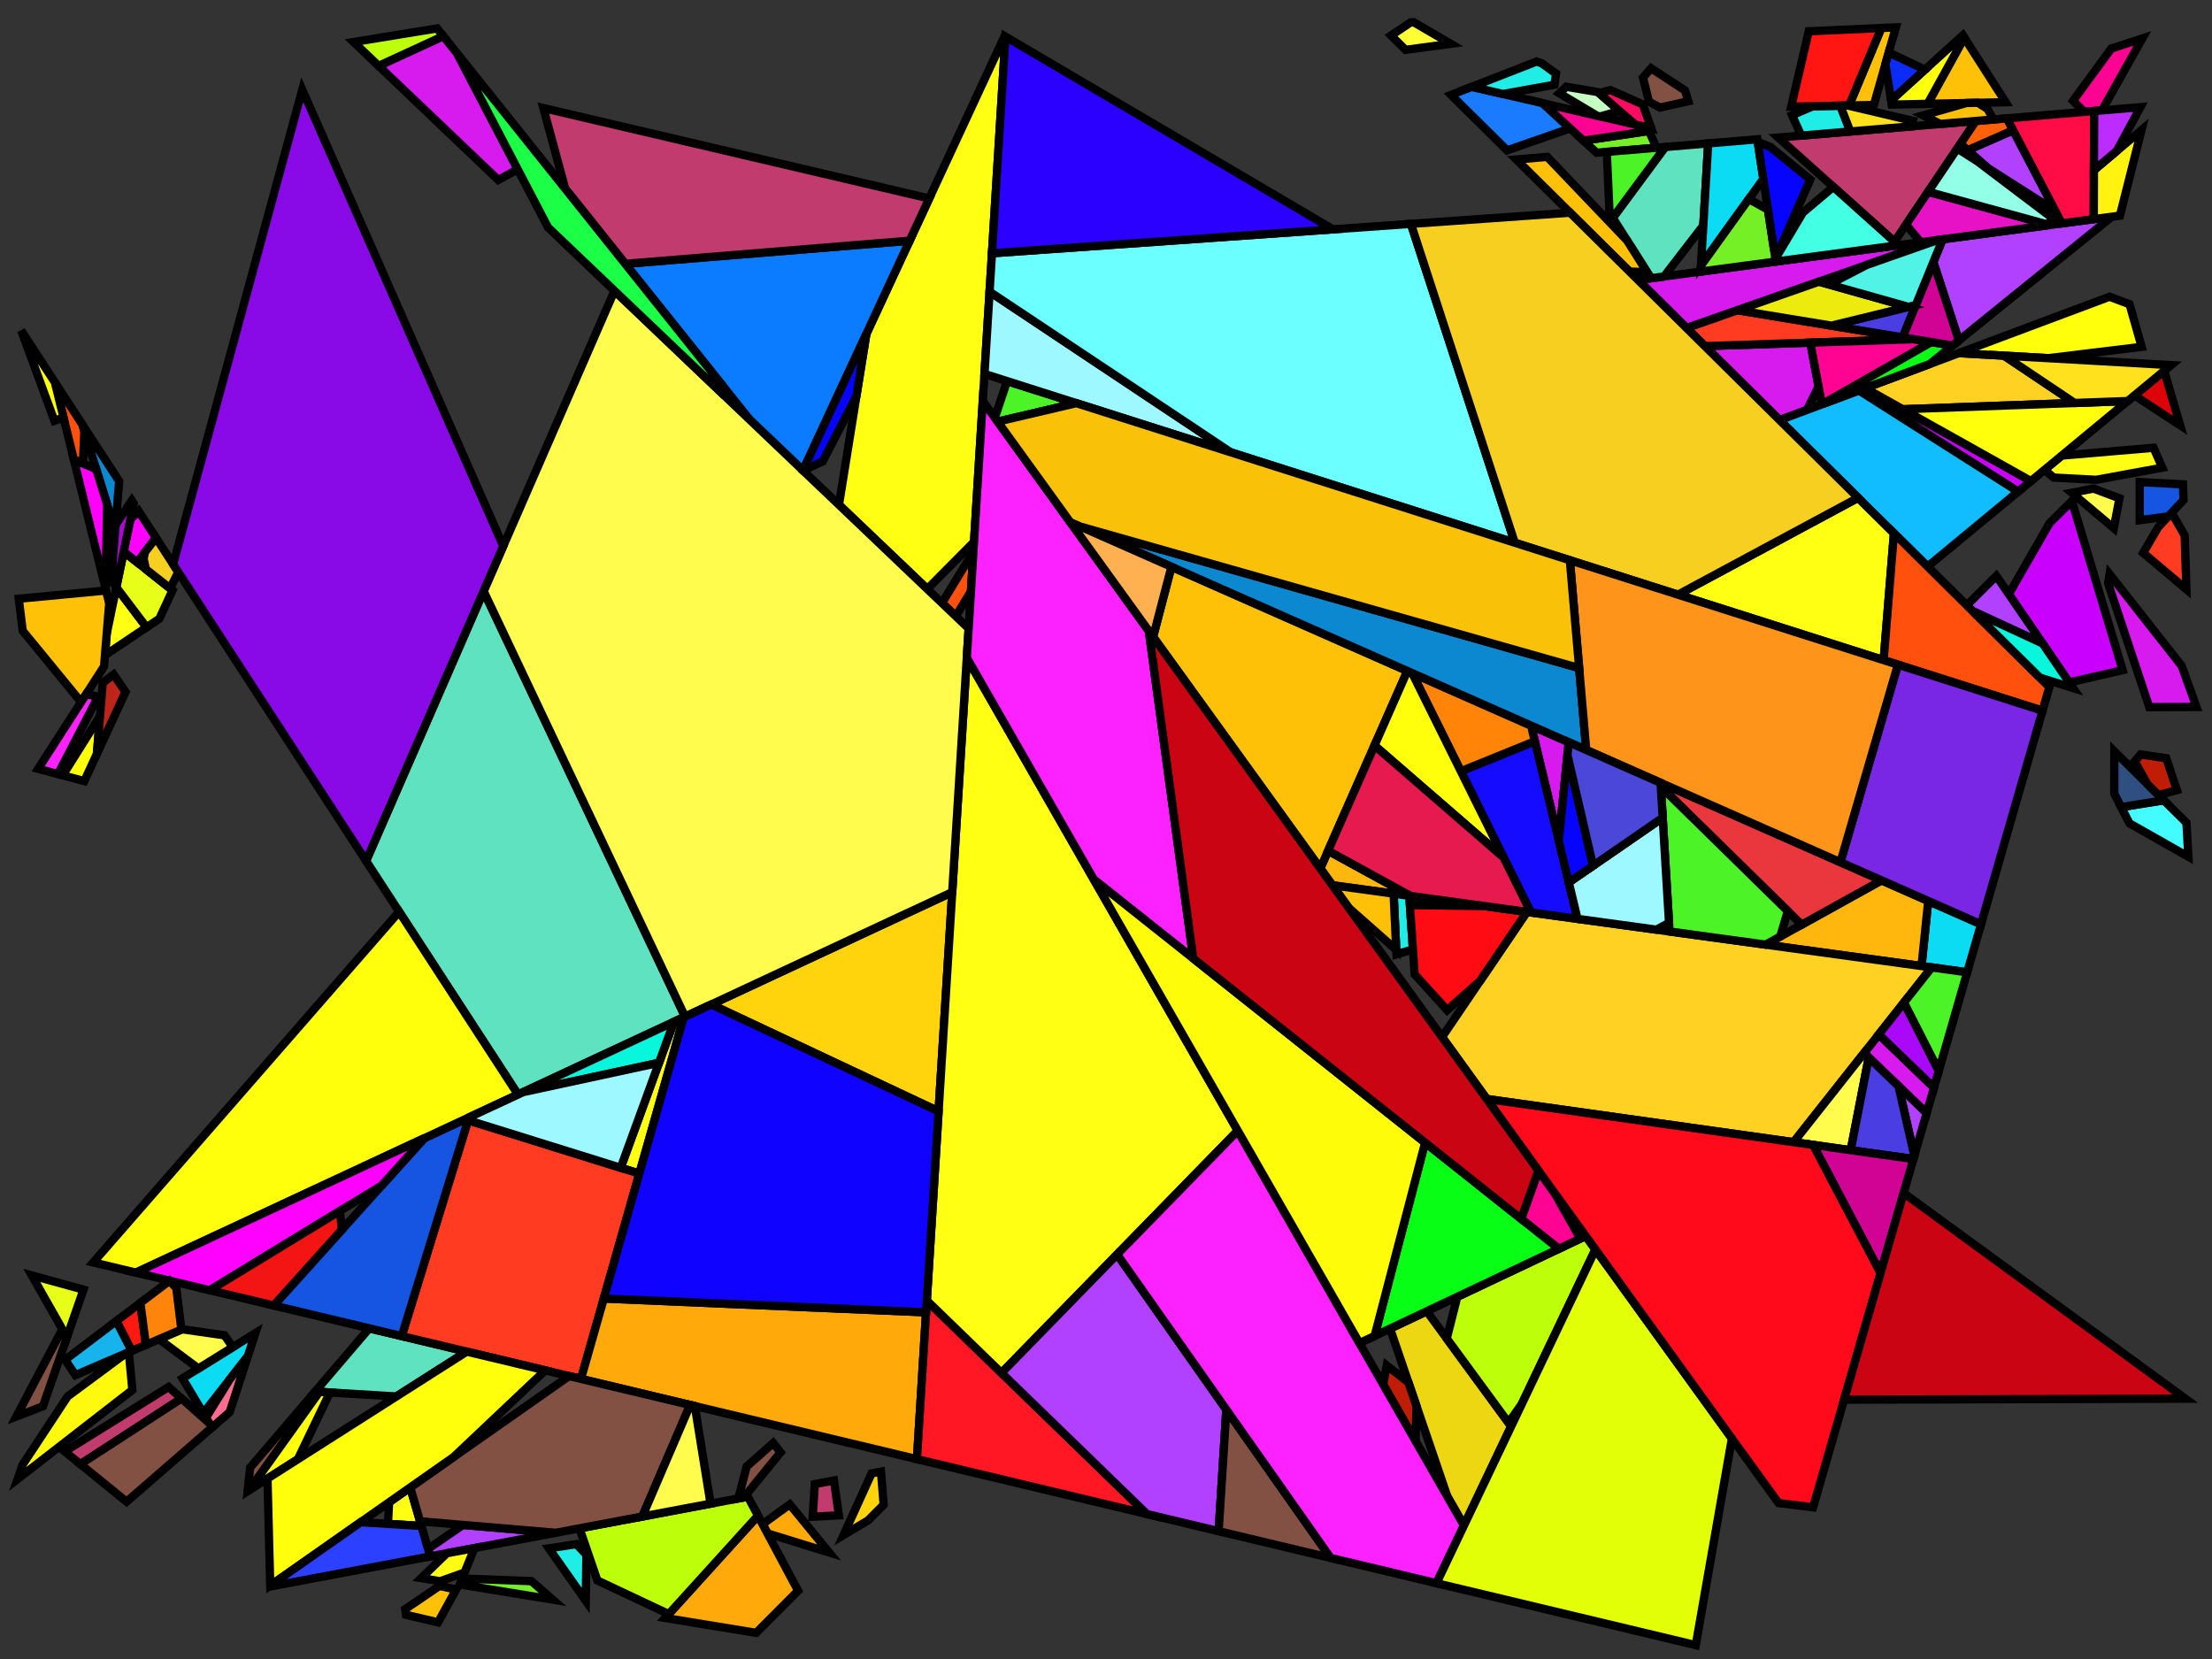 <?xml version="1.0" encoding="iso-8859-1" standalone="no"?>
<!DOCTYPE svg PUBLIC "-//W3C//DTD SVG 1.0//EN" "http://www.w3.org/TR/2001/REC-SVG-20010904/DTD/svg10.dtd">
<svg xmlns="http://www.w3.org/2000/svg" width="800" height="600">
<rect width="100%" height="100%" fill="#333333" stroke="none"/>
<path style="fill:rgb(0, 0, 0);fill-opacity:0.0;fill-rule:evenodd;stroke:rgb(0, 0, 0);stroke-width:0.0;" d="M 0, 600 L 800, 600 L 800, 0 L 0, 0 z "/>
<path style="fill:rgb(27, 123, 255);fill-opacity:1.0;fill-rule:evenodd;stroke:rgb(0, 0, 0);stroke-width:3.0;" d="M 557.931, 37.316 L 567.859, 46.437 L 545.056, 54.374 L 524.797, 34.323 L 532.304, 31.395 z "/>
<path style="fill:rgb(215, 26, 237);fill-opacity:1.0;fill-rule:evenodd;stroke:rgb(0, 0, 0);stroke-width:3.0;" d="M 789.034, 240.815 L 794.376, 255.672 L 777.319, 255.738 L 762.409, 210.894 L 762.943, 207.637 z "/>
<path style="fill:rgb(215, 26, 237);fill-opacity:1.0;fill-rule:evenodd;stroke:rgb(0, 0, 0);stroke-width:3.0;" d="M 567.356, 268.441 L 563.762, 304.138 L 553.736, 262.427 z "/>
<path style="fill:rgb(215, 26, 237);fill-opacity:1.0;fill-rule:evenodd;stroke:rgb(0, 0, 0);stroke-width:3.0;" d="M 657.719, 139.798 L 653.491, 148.265 L 643.646, 151.949 L 616.592, 125.174 L 654.729, 123.917 z "/>
<path style="fill:rgb(215, 26, 237);fill-opacity:1.0;fill-rule:evenodd;stroke:rgb(0, 0, 0);stroke-width:3.0;" d="M 699.447, 393.361 L 696.79, 402.584 L 674.162, 380.84 L 679.491, 374.095 z "/>
<path style="fill:rgb(215, 26, 237);fill-opacity:1.0;fill-rule:evenodd;stroke:rgb(0, 0, 0);stroke-width:3.0;" d="M 165.402, 19.413 L 187.253, 61.274 L 180.183, 65.069 L 136.925, 23.826 L 160.327, 13.062 z "/>
<path style="fill:rgb(215, 26, 237);fill-opacity:1.0;fill-rule:evenodd;stroke:rgb(0, 0, 0);stroke-width:3.0;" d="M 610.004, 118.653 L 592.425, 101.255 L 700.895, 86.774 z "/>
<path style="fill:rgb(94, 226, 192);fill-opacity:1.0;fill-rule:evenodd;stroke:rgb(0, 0, 0);stroke-width:3.0;" d="M 247.762, 367.692 L 187.341, 395.852 L 132.407, 311.37 L 174.906, 213.802 z "/>
<path style="fill:rgb(94, 226, 192);fill-opacity:1.0;fill-rule:evenodd;stroke:rgb(0, 0, 0);stroke-width:3.0;" d="M 616.033, 81.553 L 601.813, 100.002 L 597.103, 100.631 L 583.276, 78.784 L 602.233, 53.166 L 617.799, 51.861 z "/>
<path style="fill:rgb(94, 226, 192);fill-opacity:1.0;fill-rule:evenodd;stroke:rgb(0, 0, 0);stroke-width:3.0;" d="M 168.804, 488.833 L 143.352, 505.048 L 113.971, 503.298 L 133.533, 480.409 z "/>
<path style="fill:rgb(11, 220, 243);fill-opacity:1.0;fill-rule:evenodd;stroke:rgb(0, 0, 0);stroke-width:3.0;" d="M 89.635, 490.506 L 73.526, 511.095 L 66, 498.513 L 92.35, 482.16 z "/>
<path style="fill:rgb(11, 220, 243);fill-opacity:1.0;fill-rule:evenodd;stroke:rgb(0, 0, 0);stroke-width:3.0;" d="M 637.734, 64.686 L 615.172, 96.042 L 617.799, 51.861 L 635.571, 50.371 z "/>
<path style="fill:rgb(11, 220, 243);fill-opacity:1.0;fill-rule:evenodd;stroke:rgb(0, 0, 0);stroke-width:3.0;" d="M 716.463, 334.282 L 711.462, 351.644 L 694.947, 349.38 L 697.375, 325.853 z "/>
<path style="fill:rgb(255, 255, 19);fill-opacity:1.0;fill-rule:evenodd;stroke:rgb(0, 0, 0);stroke-width:3.0;" d="M 684.97, 192.848 L 681.251, 238.753 L 606.851, 215.07 L 672.019, 180.029 z "/>
<path style="fill:rgb(255, 255, 19);fill-opacity:1.0;fill-rule:evenodd;stroke:rgb(0, 0, 0);stroke-width:3.0;" d="M 231.224, 424.445 L 224.483, 422.346 L 243.732, 369.57 L 247.294, 367.91 z "/>
<path style="fill:rgb(255, 255, 19);fill-opacity:1.0;fill-rule:evenodd;stroke:rgb(0, 0, 0);stroke-width:3.0;" d="M 352.267, 196.003 L 335.368, 213.026 L 303.425, 182.57 L 313.339, 120.755 L 363.701, 12.232 z "/>
<path style="fill:rgb(255, 60, 33);fill-opacity:1.0;fill-rule:evenodd;stroke:rgb(0, 0, 0);stroke-width:3.0;" d="M 231.224, 424.445 L 210.118, 498.699 L 145.298, 483.219 L 169.287, 405.157 z "/>
<path style="fill:rgb(255, 60, 33);fill-opacity:1.0;fill-rule:evenodd;stroke:rgb(0, 0, 0);stroke-width:3.0;" d="M 790.111, 193.633 L 790.753, 213.146 L 775.106, 199.972 L 780.559, 190.648 L 785.407, 185.45 z "/>
<path style="fill:rgb(255, 60, 33);fill-opacity:1.0;fill-rule:evenodd;stroke:rgb(0, 0, 0);stroke-width:3.0;" d="M 692.195, 122.683 L 616.592, 125.174 L 610.004, 118.653 L 628.39, 112.204 z "/>
<path style="fill:rgb(237, 215, 18);fill-opacity:1.0;fill-rule:evenodd;stroke:rgb(0, 0, 0);stroke-width:3.0;" d="M 546.532, 515.865 L 529.462, 551.713 L 523.464, 541.245 L 502.736, 480.52 L 516.018, 474.238 z "/>
<path style="fill:rgb(255, 255, 54);fill-opacity:1.0;fill-rule:evenodd;stroke:rgb(0, 0, 0);stroke-width:3.0;" d="M 524.665, 15.841 L 508.33, 18.025 L 503.09, 12.839 L 510.227, 8.074 L 511.273, 8.031 z "/>
<path style="fill:rgb(21, 85, 226);fill-opacity:1.0;fill-rule:evenodd;stroke:rgb(0, 0, 0);stroke-width:3.0;" d="M 145.298, 483.219 L 98.973, 472.156 L 153.465, 411.641 L 169.606, 404.118 z "/>
<path style="fill:rgb(21, 85, 226);fill-opacity:1.0;fill-rule:evenodd;stroke:rgb(0, 0, 0);stroke-width:3.0;" d="M 789.503, 175.165 L 789.69, 180.858 L 784.189, 186.756 L 773.858, 188.148 L 773.851, 174.346 z "/>
<path style="fill:rgb(11, 123, 255);fill-opacity:1.0;fill-rule:evenodd;stroke:rgb(0, 0, 0);stroke-width:3.0;" d="M 290.41, 170.162 L 271.311, 151.952 L 226.137, 95.42 L 328.976, 87.058 z "/>
<path style="fill:rgb(194, 59, 110);fill-opacity:1.0;fill-rule:evenodd;stroke:rgb(0, 0, 0);stroke-width:3.0;" d="M 685.172, 87.416 L 643.127, 49.737 L 714.595, 43.746 z "/>
<path style="fill:rgb(194, 59, 110);fill-opacity:1.0;fill-rule:evenodd;stroke:rgb(0, 0, 0);stroke-width:3.0;" d="M 65.648, 505.774 L 29.075, 529.542 L 23.418, 524.939 L 60.981, 501.628 z "/>
<path style="fill:rgb(194, 59, 110);fill-opacity:1.0;fill-rule:evenodd;stroke:rgb(0, 0, 0);stroke-width:3.0;" d="M 303.395, 548.046 L 293.926, 548.55 L 294.686, 536.737 L 301.616, 535.434 z "/>
<path style="fill:rgb(194, 59, 110);fill-opacity:1.0;fill-rule:evenodd;stroke:rgb(0, 0, 0);stroke-width:3.0;" d="M 336.067, 71.78 L 328.976, 87.058 L 226.137, 95.42 L 204.412, 68.232 L 196.509, 39.08 z "/>
<path style="fill:rgb(202, 0, 255);fill-opacity:1.0;fill-rule:evenodd;stroke:rgb(0, 0, 0);stroke-width:3.0;" d="M 734.521, 173.98 L 729.889, 177.81 L 672.306, 141.227 L 674.559, 140.384 z "/>
<path style="fill:rgb(202, 0, 255);fill-opacity:1.0;fill-rule:evenodd;stroke:rgb(0, 0, 0);stroke-width:3.0;" d="M 767.672, 242.364 L 748.362, 246.81 L 726.516, 214.893 L 741.319, 189.12 L 749.323, 181.175 z "/>
<path style="fill:rgb(117, 240, 38);fill-opacity:1.0;fill-rule:evenodd;stroke:rgb(0, 0, 0);stroke-width:3.0;" d="M 599.081, 53.43 L 577.447, 55.244 L 572.688, 50.873 L 596.369, 47.362 z "/>
<path style="fill:rgb(117, 240, 38);fill-opacity:1.0;fill-rule:evenodd;stroke:rgb(0, 0, 0);stroke-width:3.0;" d="M 639.419, 75.84 L 642.254, 94.603 L 615.041, 98.236 L 615.172, 96.042 L 632.475, 71.994 z "/>
<path style="fill:rgb(117, 240, 38);fill-opacity:1.0;fill-rule:evenodd;stroke:rgb(0, 0, 0);stroke-width:3.0;" d="M 192.219, 571.846 L 199.862, 578.517 L 166.274, 573.029 L 167.139, 570.894 z "/>
<path style="fill:rgb(255, 182, 13);fill-opacity:1.0;fill-rule:evenodd;stroke:rgb(0, 0, 0);stroke-width:3.0;" d="M 510.182, 324.045 L 481.893, 320.166 L 477.501, 314.083 L 480.32, 307.69 z "/>
<path style="fill:rgb(255, 182, 13);fill-opacity:1.0;fill-rule:evenodd;stroke:rgb(0, 0, 0);stroke-width:3.0;" d="M 697.375, 325.853 L 694.947, 349.38 L 638.572, 341.65 L 680.48, 318.393 z "/>
<path style="fill:rgb(255, 170, 10);fill-opacity:1.0;fill-rule:evenodd;stroke:rgb(0, 0, 0);stroke-width:3.0;" d="M 299.871, 561.476 L 277.576, 554.585 L 275.788, 551.235 L 285.622, 544.07 z "/>
<path style="fill:rgb(255, 170, 10);fill-opacity:1.0;fill-rule:evenodd;stroke:rgb(0, 0, 0);stroke-width:3.0;" d="M 334.933, 474.623 L 331.629, 527.718 L 210.118, 498.699 L 218.381, 469.627 z "/>
<path style="fill:rgb(255, 170, 10);fill-opacity:1.0;fill-rule:evenodd;stroke:rgb(0, 0, 0);stroke-width:3.0;" d="M 288.639, 575.316 L 273.488, 590.546 L 240.574, 585.168 L 274.146, 548.158 z "/>
<path style="fill:rgb(220, 3, 9);fill-opacity:1.0;fill-rule:evenodd;stroke:rgb(0, 0, 0);stroke-width:3.0;" d="M 788.494, 153.851 L 771.972, 143.01 L 782.699, 134.139 z "/>
<path style="fill:rgb(255, 23, 35);fill-opacity:1.0;fill-rule:evenodd;stroke:rgb(0, 0, 0);stroke-width:3.0;" d="M 414.809, 547.583 L 331.629, 527.718 L 335.198, 470.363 z "/>
<path style="fill:rgb(255, 212, 12);fill-opacity:1.0;fill-rule:evenodd;stroke:rgb(0, 0, 0);stroke-width:3.0;" d="M 319.582, 544.211 L 313.965, 549.858 L 305.086, 555.171 L 315.22, 532.876 L 318.632, 532.234 z "/>
<path style="fill:rgb(255, 212, 12);fill-opacity:1.0;fill-rule:evenodd;stroke:rgb(0, 0, 0);stroke-width:3.0;" d="M 339.455, 401.934 L 257.236, 363.276 L 344.387, 322.658 z "/>
<path style="fill:rgb(189, 255, 11);fill-opacity:1.0;fill-rule:evenodd;stroke:rgb(0, 0, 0);stroke-width:3.0;" d="M 160.327, 13.062 L 136.925, 23.826 L 127.879, 15.202 L 158.096, 10.27 z "/>
<path style="fill:rgb(189, 255, 11);fill-opacity:1.0;fill-rule:evenodd;stroke:rgb(0, 0, 0);stroke-width:3.0;" d="M 576.999, 451.879 L 550.393, 507.755 L 545.567, 514.549 L 523.24, 484.091 L 527.043, 469.023 L 573.509, 447.045 z "/>
<path style="fill:rgb(189, 255, 11);fill-opacity:1.0;fill-rule:evenodd;stroke:rgb(0, 0, 0);stroke-width:3.0;" d="M 274.146, 548.158 L 241.855, 583.755 L 216.038, 571.591 L 209.578, 552.739 L 270.48, 541.288 z "/>
<path style="fill:rgb(255, 255, 19);fill-opacity:1.0;fill-rule:evenodd;stroke:rgb(0, 0, 0);stroke-width:3.0;" d="M 782.03, 169.144 L 758.169, 173.526 L 742.735, 172.718 L 739.421, 169.928 L 745.661, 164.768 L 778.854, 161.943 z "/>
<path style="fill:rgb(255, 255, 19);fill-opacity:1.0;fill-rule:evenodd;stroke:rgb(0, 0, 0);stroke-width:3.0;" d="M 53.011, 226.877 L 37.964, 236.957 L 38.599, 229.186 L 42.068, 212.42 z "/>
<path style="fill:rgb(255, 255, 19);fill-opacity:1.0;fill-rule:evenodd;stroke:rgb(0, 0, 0);stroke-width:3.0;" d="M 152.405, 551.889 L 140.307, 551.134 L 140.728, 543.305 L 148.362, 537.952 z "/>
<path style="fill:rgb(255, 255, 19);fill-opacity:1.0;fill-rule:evenodd;stroke:rgb(0, 0, 0);stroke-width:3.0;" d="M 447.659, 408.934 L 362.194, 496.548 L 335.198, 470.363 L 349.661, 237.889 z "/>
<path style="fill:rgb(255, 209, 35);fill-opacity:1.0;fill-rule:evenodd;stroke:rgb(0, 0, 0);stroke-width:3.0;" d="M 724.785, 128.635 L 750.322, 145.744 L 688.181, 148.016 L 674.559, 140.384 L 708.435, 127.71 z "/>
<path style="fill:rgb(255, 209, 35);fill-opacity:1.0;fill-rule:evenodd;stroke:rgb(0, 0, 0);stroke-width:3.0;" d="M 698.623, 349.884 L 648.682, 413.084 L 537.708, 397.464 L 521.526, 375.054 L 552.226, 329.81 z "/>
<path style="fill:rgb(234, 55, 61);fill-opacity:1.0;fill-rule:evenodd;stroke:rgb(0, 0, 0);stroke-width:3.0;" d="M 680.48, 318.393 L 651.584, 334.429 L 600.66, 284.487 L 600.578, 283.11 z "/>
<path style="fill:rgb(255, 3, 146);fill-opacity:1.0;fill-rule:evenodd;stroke:rgb(0, 0, 0);stroke-width:3.0;" d="M 595.79, 46.064 L 596.369, 47.362 L 572.688, 50.873 L 557.931, 37.316 z "/>
<path style="fill:rgb(255, 3, 146);fill-opacity:1.0;fill-rule:evenodd;stroke:rgb(0, 0, 0);stroke-width:3.0;" d="M 698.521, 123.722 L 659.236, 146.116 L 658.93, 146.231 L 654.729, 123.917 L 692.195, 122.683 z "/>
<path style="fill:rgb(255, 3, 146);fill-opacity:1.0;fill-rule:evenodd;stroke:rgb(0, 0, 0);stroke-width:3.0;" d="M 562.071, 431.204 L 571.544, 447.974 L 563.765, 451.653 L 550.159, 440.846 L 556.399, 423.35 z "/>
<path style="fill:rgb(255, 3, 146);fill-opacity:1.0;fill-rule:evenodd;stroke:rgb(0, 0, 0);stroke-width:3.0;" d="M 760.187, 39.924 L 753.79, 40.46 L 749.757, 36.458 L 763.554, 17.576 L 774.809, 13.889 z "/>
<path style="fill:rgb(33, 237, 231);fill-opacity:1.0;fill-rule:evenodd;stroke:rgb(0, 0, 0);stroke-width:3.0;" d="M 509.676, 323.975 L 511.01, 343.335 L 505.052, 345.146 L 504.019, 323.2 z "/>
<path style="fill:rgb(33, 237, 231);fill-opacity:1.0;fill-rule:evenodd;stroke:rgb(0, 0, 0);stroke-width:3.0;" d="M 669.171, 47.554 L 651.434, 49.041 L 648.112, 41.655 L 655.686, 38.435 L 665.584, 38.225 z "/>
<path style="fill:rgb(33, 237, 231);fill-opacity:1.0;fill-rule:evenodd;stroke:rgb(0, 0, 0);stroke-width:3.0;" d="M 212.092, 562.287 L 211.844, 578.906 L 198.506, 559.973 L 208.433, 558.456 z "/>
<path style="fill:rgb(33, 237, 231);fill-opacity:1.0;fill-rule:evenodd;stroke:rgb(0, 0, 0);stroke-width:3.0;" d="M 557.562, 22.887 L 562.762, 26.624 L 562.191, 30.644 L 543.584, 34.001 L 532.304, 31.395 L 555.74, 22.255 z "/>
<path style="fill:rgb(67, 252, 255);fill-opacity:1.0;fill-rule:evenodd;stroke:rgb(0, 0, 0);stroke-width:3.0;" d="M 790.76, 297.548 L 791.454, 309.859 L 770.155, 297.764 L 767.151, 291.897 L 782.564, 289.437 z "/>
<path style="fill:rgb(47, 79, 128);fill-opacity:1.0;fill-rule:evenodd;stroke:rgb(0, 0, 0);stroke-width:3.0;" d="M 782.564, 289.437 L 767.151, 291.897 L 764.656, 287.025 L 764.678, 271.734 z "/>
<path style="fill:rgb(177, 65, 255);fill-opacity:1.0;fill-rule:evenodd;stroke:rgb(0, 0, 0);stroke-width:3.0;" d="M 696.79, 402.584 L 692.349, 418.004 L 686.629, 392.82 z "/>
<path style="fill:rgb(177, 65, 255);fill-opacity:1.0;fill-rule:evenodd;stroke:rgb(0, 0, 0);stroke-width:3.0;" d="M 738.704, 232.698 L 713.426, 221.011 L 711.308, 218.914 L 722.002, 208.297 z "/>
<path style="fill:rgb(177, 65, 255);fill-opacity:1.0;fill-rule:evenodd;stroke:rgb(0, 0, 0);stroke-width:3.0;" d="M 200.981, 554.356 L 155.597, 562.889 L 154.812, 560.184 L 167.423, 551.515 z "/>
<path style="fill:rgb(177, 65, 255);fill-opacity:1.0;fill-rule:evenodd;stroke:rgb(0, 0, 0);stroke-width:3.0;" d="M 708.446, 123.147 L 699.227, 94.787 L 702.584, 86.548 L 763.773, 78.379 z "/>
<path style="fill:rgb(177, 65, 255);fill-opacity:1.0;fill-rule:evenodd;stroke:rgb(0, 0, 0);stroke-width:3.0;" d="M 443.521, 509.808 L 440.739, 553.776 L 414.809, 547.583 L 362.194, 496.548 L 404.026, 453.664 z "/>
<path style="fill:rgb(177, 65, 255);fill-opacity:1.0;fill-rule:evenodd;stroke:rgb(0, 0, 0);stroke-width:3.0;" d="M 743.378, 76.345 L 719.022, 60.825 L 711.644, 54.314 L 728.08, 47.103 z "/>
<path style="fill:rgb(255, 97, 6);fill-opacity:1.0;fill-rule:evenodd;stroke:rgb(0, 0, 0);stroke-width:3.0;" d="M 728.08, 47.103 L 711.644, 54.314 L 709.029, 52.007 L 714.595, 43.746 L 725.831, 42.804 z "/>
<path style="fill:rgb(130, 81, 67);fill-opacity:1.0;fill-rule:evenodd;stroke:rgb(0, 0, 0);stroke-width:3.0;" d="M 24.2, 483.672 L 15.535, 508.593 L 5.935, 512.287 L 22.538, 480.74 z "/>
<path style="fill:rgb(130, 81, 67);fill-opacity:1.0;fill-rule:evenodd;stroke:rgb(0, 0, 0);stroke-width:3.0;" d="M 249.595, 508.127 L 232.298, 548.467 L 200.981, 554.356 L 151.916, 550.202 L 148.362, 537.952 L 205.812, 497.671 z "/>
<path style="fill:rgb(130, 81, 67);fill-opacity:1.0;fill-rule:evenodd;stroke:rgb(0, 0, 0);stroke-width:3.0;" d="M 77.071, 515.923 L 45.776, 543.129 L 29.075, 529.542 L 65.648, 505.774 z "/>
<path style="fill:rgb(130, 81, 67);fill-opacity:1.0;fill-rule:evenodd;stroke:rgb(0, 0, 0);stroke-width:3.0;" d="M 282.303, 525.273 L 269.049, 541.557 L 267.03, 541.937 L 270.022, 530.406 L 279.632, 521.898 z "/>
<path style="fill:rgb(130, 81, 67);fill-opacity:1.0;fill-rule:evenodd;stroke:rgb(0, 0, 0);stroke-width:3.0;" d="M 115.511, 503.39 L 90.038, 539.014 L 89.549, 539.325 L 90.468, 530.797 L 113.971, 503.298 z "/>
<path style="fill:rgb(130, 81, 67);fill-opacity:1.0;fill-rule:evenodd;stroke:rgb(0, 0, 0);stroke-width:3.0;" d="M 481.257, 563.452 L 440.739, 553.776 L 443.521, 509.808 z "/>
<path style="fill:rgb(130, 81, 67);fill-opacity:1.0;fill-rule:evenodd;stroke:rgb(0, 0, 0);stroke-width:3.0;" d="M 609.415, 32.721 L 610.592, 36.616 L 600.353, 38.911 L 596.36, 36.772 L 594.214, 28.052 L 597.152, 24.705 z "/>
<path style="fill:rgb(21, 11, 255);fill-opacity:1.0;fill-rule:evenodd;stroke:rgb(0, 0, 0);stroke-width:3.0;" d="M 570.535, 332.32 L 553.676, 330.009 L 528.339, 278.935 L 555.094, 268.073 z "/>
<path style="fill:rgb(255, 132, 7);fill-opacity:1.0;fill-rule:evenodd;stroke:rgb(0, 0, 0);stroke-width:3.0;" d="M 553.736, 262.427 L 555.094, 268.073 L 528.339, 278.935 L 510.729, 243.436 z "/>
<path style="fill:rgb(197, 255, 194);fill-opacity:1.0;fill-rule:evenodd;stroke:rgb(0, 0, 0);stroke-width:3.0;" d="M 577.873, 33.297 L 585.739, 40.129 L 578.736, 42.124 L 577.603, 41.862 L 563.978, 33.75 L 566.457, 31.376 z "/>
<path style="fill:rgb(255, 255, 11);fill-opacity:1.0;fill-rule:evenodd;stroke:rgb(0, 0, 0);stroke-width:3.0;" d="M 187.341, 395.852 L 49.152, 460.258 L 33.718, 456.572 L 144.35, 329.737 z "/>
<path style="fill:rgb(255, 255, 11);fill-opacity:1.0;fill-rule:evenodd;stroke:rgb(0, 0, 0);stroke-width:3.0;" d="M 119.327, 503.617 L 107.721, 527.748 L 90.038, 539.014 L 115.511, 503.39 z "/>
<path style="fill:rgb(255, 255, 11);fill-opacity:1.0;fill-rule:evenodd;stroke:rgb(0, 0, 0);stroke-width:3.0;" d="M 734.521, 173.98 L 688.181, 148.016 L 769.513, 145.043 z "/>
<path style="fill:rgb(255, 255, 11);fill-opacity:1.0;fill-rule:evenodd;stroke:rgb(0, 0, 0);stroke-width:3.0;" d="M 35.048, 272.637 L 30.493, 282.487 L 22.68, 280.418 L 36.169, 258.923 z "/>
<path style="fill:rgb(255, 192, 8);fill-opacity:1.0;fill-rule:evenodd;stroke:rgb(0, 0, 0);stroke-width:3.0;" d="M 677.704, 37.967 L 668.745, 38.158 L 680.414, 10.136 L 685.661, 9.901 z "/>
<path style="fill:rgb(255, 192, 8);fill-opacity:1.0;fill-rule:evenodd;stroke:rgb(0, 0, 0);stroke-width:3.0;" d="M 39.492, 218.248 L 37.632, 241.015 L 29.328, 253.915 L 8.218, 228.156 L 6.778, 216.542 L 38.34, 213.558 z "/>
<path style="fill:rgb(255, 192, 8);fill-opacity:1.0;fill-rule:evenodd;stroke:rgb(0, 0, 0);stroke-width:3.0;" d="M 725.356, 36.954 L 697.147, 37.554 L 710.399, 13.574 z "/>
<path style="fill:rgb(255, 192, 8);fill-opacity:1.0;fill-rule:evenodd;stroke:rgb(0, 0, 0);stroke-width:3.0;" d="M 508.988, 242.667 L 477.501, 314.083 L 417.032, 230.339 L 423.66, 204.989 z "/>
<path style="fill:rgb(255, 192, 8);fill-opacity:1.0;fill-rule:evenodd;stroke:rgb(0, 0, 0);stroke-width:3.0;" d="M 164.965, 574.878 L 158.434, 586.742 L 146.836, 584.014 L 146.543, 581.983 L 158.91, 573.582 z "/>
<path style="fill:rgb(255, 192, 8);fill-opacity:1.0;fill-rule:evenodd;stroke:rgb(0, 0, 0);stroke-width:3.0;" d="M 718.834, 39.433 L 720.982, 43.211 L 701.693, 44.828 L 695.559, 41.725 L 711.206, 37.255 L 715.342, 37.167 z "/>
<path style="fill:rgb(255, 192, 8);fill-opacity:1.0;fill-rule:evenodd;stroke:rgb(0, 0, 0);stroke-width:3.0;" d="M 504.019, 323.2 L 504.976, 343.544 L 487.819, 328.373 L 481.893, 320.166 z "/>
<path style="fill:rgb(255, 192, 8);fill-opacity:1.0;fill-rule:evenodd;stroke:rgb(0, 0, 0);stroke-width:3.0;" d="M 588.447, 86.954 L 595.688, 98.396 L 589.365, 98.226 L 548.396, 57.679 L 559.582, 56.741 z "/>
<path style="fill:rgb(231, 18, 197);fill-opacity:1.0;fill-rule:evenodd;stroke:rgb(0, 0, 0);stroke-width:3.0;" d="M 741.231, 81.388 L 694.644, 87.608 L 689.342, 81.227 L 697.331, 69.37 z "/>
<path style="fill:rgb(76, 243, 38);fill-opacity:1.0;fill-rule:evenodd;stroke:rgb(0, 0, 0);stroke-width:3.0;" d="M 389.271, 145.808 L 360.814, 152.482 L 359.8, 151.078 L 364.237, 137.839 z "/>
<path style="fill:rgb(76, 243, 38);fill-opacity:1.0;fill-rule:evenodd;stroke:rgb(0, 0, 0);stroke-width:3.0;" d="M 583.276, 78.784 L 582.11, 76.941 L 581.107, 54.937 L 602.233, 53.166 z "/>
<path style="fill:rgb(76, 243, 38);fill-opacity:1.0;fill-rule:evenodd;stroke:rgb(0, 0, 0);stroke-width:3.0;" d="M 711.462, 351.644 L 701.168, 387.386 L 688.569, 362.608 L 698.623, 349.884 z "/>
<path style="fill:rgb(76, 243, 38);fill-opacity:1.0;fill-rule:evenodd;stroke:rgb(0, 0, 0);stroke-width:3.0;" d="M 646.585, 329.526 L 643.857, 338.717 L 638.572, 341.65 L 603.815, 336.884 L 600.66, 284.487 z "/>
<path style="fill:rgb(231, 255, 24);fill-opacity:1.0;fill-rule:evenodd;stroke:rgb(0, 0, 0);stroke-width:3.0;" d="M 62.401, 213.486 L 57.645, 223.772 L 53.011, 226.877 L 42.068, 212.42 L 44.736, 199.524 z "/>
<path style="fill:rgb(231, 255, 24);fill-opacity:1.0;fill-rule:evenodd;stroke:rgb(0, 0, 0);stroke-width:3.0;" d="M 30.2, 466.418 L 24.2, 483.672 L 11.503, 461.269 z "/>
<path style="fill:rgb(23, 179, 237);fill-opacity:1.0;fill-rule:evenodd;stroke:rgb(0, 0, 0);stroke-width:3.0;" d="M 47.656, 488.565 L 27.282, 497.314 L 23.57, 491.773 L 42.128, 477.728 z "/>
<path style="fill:rgb(17, 189, 255);fill-opacity:1.0;fill-rule:evenodd;stroke:rgb(0, 0, 0);stroke-width:3.0;" d="M 729.889, 177.81 L 697.14, 204.892 L 643.646, 151.949 L 672.306, 141.227 z "/>
<path style="fill:rgb(192, 29, 6);fill-opacity:1.0;fill-rule:evenodd;stroke:rgb(0, 0, 0);stroke-width:3.0;" d="M 509.363, 499.934 L 512.313, 508.576 L 511.941, 521.132 L 500.247, 500.722 L 501.529, 493.841 z "/>
<path style="fill:rgb(192, 29, 6);fill-opacity:1.0;fill-rule:evenodd;stroke:rgb(0, 0, 0);stroke-width:3.0;" d="M 783.47, 274.238 L 787.297, 285.749 L 780.689, 287.581 L 776.596, 283.53 L 772.051, 275.392 L 774.17, 272.851 z "/>
<path style="fill:rgb(67, 255, 228);fill-opacity:1.0;fill-rule:evenodd;stroke:rgb(0, 0, 0);stroke-width:3.0;" d="M 686.587, 88.684 L 642.254, 94.603 L 642.097, 93.564 L 652.037, 76.88 L 663.048, 67.59 z "/>
<path style="fill:rgb(255, 81, 13);fill-opacity:1.0;fill-rule:evenodd;stroke:rgb(0, 0, 0);stroke-width:3.0;" d="M 741.177, 248.475 L 738.709, 257.044 L 681.251, 238.753 L 684.97, 192.848 z "/>
<path style="fill:rgb(255, 81, 13);fill-opacity:1.0;fill-rule:evenodd;stroke:rgb(0, 0, 0);stroke-width:3.0;" d="M 29.794, 153.562 L 30.513, 155.878 L 30.004, 167.639 L 26.72, 166.242 L 19.85, 138.269 z "/>
<path style="fill:rgb(255, 81, 13);fill-opacity:1.0;fill-rule:evenodd;stroke:rgb(0, 0, 0);stroke-width:3.0;" d="M 351.154, 213.893 L 346.353, 221.794 L 345.356, 222.548 L 340.685, 218.095 L 352.054, 199.43 z "/>
<path style="fill:rgb(8, 246, 220);fill-opacity:1.0;fill-rule:evenodd;stroke:rgb(0, 0, 0);stroke-width:3.0;" d="M 238.333, 384.372 L 189.222, 394.975 L 243.732, 369.57 z "/>
<path style="fill:rgb(8, 246, 220);fill-opacity:1.0;fill-rule:evenodd;stroke:rgb(0, 0, 0);stroke-width:3.0;" d="M 738.704, 232.698 L 749.755, 248.845 L 737.717, 245.051 L 713.426, 221.011 z "/>
<path style="fill:rgb(255, 252, 20);fill-opacity:1.0;fill-rule:evenodd;stroke:rgb(0, 0, 0);stroke-width:3.0;" d="M 168.016, 568.732 L 159.19, 571.871 L 152.334, 570.751 L 161.587, 561.763 L 171.606, 559.879 z "/>
<path style="fill:rgb(255, 252, 78);fill-opacity:1.0;fill-rule:evenodd;stroke:rgb(0, 0, 0);stroke-width:3.0;" d="M 251.296, 508.533 L 256.982, 543.826 L 232.298, 548.467 L 249.595, 508.127 z "/>
<path style="fill:rgb(255, 252, 78);fill-opacity:1.0;fill-rule:evenodd;stroke:rgb(0, 0, 0);stroke-width:3.0;" d="M 766.529, 180.216 L 764.472, 191.019 L 749.265, 178.216 L 757.155, 176.7 z "/>
<path style="fill:rgb(255, 252, 78);fill-opacity:1.0;fill-rule:evenodd;stroke:rgb(0, 0, 0);stroke-width:3.0;" d="M 81.203, 482.938 L 84.18, 487.23 L 71.767, 494.934 L 57.521, 484.328 L 65.869, 480.743 z "/>
<path style="fill:rgb(255, 252, 78);fill-opacity:1.0;fill-rule:evenodd;stroke:rgb(0, 0, 0);stroke-width:3.0;" d="M 675.847, 382.459 L 669.336, 415.991 L 648.682, 413.084 L 674.162, 380.84 z "/>
<path style="fill:rgb(255, 252, 78);fill-opacity:1.0;fill-rule:evenodd;stroke:rgb(0, 0, 0);stroke-width:3.0;" d="M 350.321, 227.282 L 344.387, 322.658 L 247.762, 367.692 L 174.906, 213.802 L 222.23, 105.158 z "/>
<path style="fill:rgb(255, 21, 18);fill-opacity:1.0;fill-rule:evenodd;stroke:rgb(0, 0, 0);stroke-width:3.0;" d="M 668.745, 38.158 L 647.802, 38.603 L 654.17, 11.312 L 680.414, 10.136 z "/>
<path style="fill:rgb(157, 249, 255);fill-opacity:1.0;fill-rule:evenodd;stroke:rgb(0, 0, 0);stroke-width:3.0;" d="M 445.13, 163.59 L 356.048, 135.233 L 357.898, 105.497 z "/>
<path style="fill:rgb(157, 249, 255);fill-opacity:1.0;fill-rule:evenodd;stroke:rgb(0, 0, 0);stroke-width:3.0;" d="M 224.483, 422.346 L 169.287, 405.157 L 169.606, 404.118 L 189.222, 394.975 L 238.333, 384.372 z "/>
<path style="fill:rgb(157, 249, 255);fill-opacity:1.0;fill-rule:evenodd;stroke:rgb(0, 0, 0);stroke-width:3.0;" d="M 603.625, 333.742 L 599.079, 336.234 L 570.535, 332.32 L 567.37, 319.153 L 601.338, 295.743 z "/>
<path style="fill:rgb(252, 34, 255);fill-opacity:1.0;fill-rule:evenodd;stroke:rgb(0, 0, 0);stroke-width:3.0;" d="M 35.494, 251.93 L 20.981, 279.968 L 13.784, 278.063 L 31.147, 251.089 z "/>
<path style="fill:rgb(252, 34, 255);fill-opacity:1.0;fill-rule:evenodd;stroke:rgb(0, 0, 0);stroke-width:3.0;" d="M 415.497, 228.213 L 431.573, 346.654 L 395.611, 318.089 L 349.661, 237.889 L 355.438, 145.037 z "/>
<path style="fill:rgb(252, 34, 255);fill-opacity:1.0;fill-rule:evenodd;stroke:rgb(0, 0, 0);stroke-width:3.0;" d="M 529.462, 551.713 L 519.521, 572.59 L 481.257, 563.452 L 404.026, 453.664 L 447.659, 408.934 z "/>
<path style="fill:rgb(255, 255, 11);fill-opacity:1.0;fill-rule:evenodd;stroke:rgb(0, 0, 0);stroke-width:3.0;" d="M 770.177, 110.041 L 774.559, 125.434 L 740.816, 129.542 L 708.435, 127.71 L 762.946, 107.317 z "/>
<path style="fill:rgb(255, 255, 11);fill-opacity:1.0;fill-rule:evenodd;stroke:rgb(0, 0, 0);stroke-width:3.0;" d="M 510.729, 243.436 L 543.82, 310.141 L 497.102, 269.626 L 508.988, 242.667 z "/>
<path style="fill:rgb(255, 255, 11);fill-opacity:1.0;fill-rule:evenodd;stroke:rgb(0, 0, 0);stroke-width:3.0;" d="M 197.196, 495.613 L 164.059, 526.947 L 97.733, 573.451 L 96.744, 534.741 L 168.804, 488.833 z "/>
<path style="fill:rgb(255, 255, 11);fill-opacity:1.0;fill-rule:evenodd;stroke:rgb(0, 0, 0);stroke-width:3.0;" d="M 710.399, 13.574 L 697.147, 37.554 L 684.204, 37.829 L 683.955, 36.277 L 709.877, 12.759 z "/>
<path style="fill:rgb(148, 255, 231);fill-opacity:1.0;fill-rule:evenodd;stroke:rgb(0, 0, 0);stroke-width:3.0;" d="M 715.269, 58.433 L 742.508, 79.038 L 740.395, 81.16 L 697.331, 69.37 L 707.874, 53.721 z "/>
<path style="fill:rgb(74, 61, 226);fill-opacity:1.0;fill-rule:evenodd;stroke:rgb(0, 0, 0);stroke-width:3.0;" d="M 686.629, 392.82 L 692.349, 418.004 L 692.01, 419.182 L 669.336, 415.991 L 675.847, 382.459 z "/>
<path style="fill:rgb(74, 61, 226);fill-opacity:1.0;fill-rule:evenodd;stroke:rgb(0, 0, 0);stroke-width:3.0;" d="M 688.131, 122.016 L 662.359, 117.783 L 692.893, 110.331 z "/>
<path style="fill:rgb(8, 255, 21);fill-opacity:1.0;fill-rule:evenodd;stroke:rgb(0, 0, 0);stroke-width:3.0;" d="M 706.18, 124.98 L 697.966, 131.627 L 659.236, 146.116 L 698.521, 123.722 z "/>
<path style="fill:rgb(8, 255, 21);fill-opacity:1.0;fill-rule:evenodd;stroke:rgb(0, 0, 0);stroke-width:3.0;" d="M 563.765, 451.653 L 497.15, 483.162 L 515.414, 413.248 z "/>
<path style="fill:rgb(255, 252, 10);fill-opacity:1.0;fill-rule:evenodd;stroke:rgb(0, 0, 0);stroke-width:3.0;" d="M 515.414, 413.248 L 497.15, 483.162 L 491.671, 485.753 L 395.611, 318.089 z "/>
<path style="fill:rgb(187, 37, 26);fill-opacity:1.0;fill-rule:evenodd;stroke:rgb(0, 0, 0);stroke-width:3.0;" d="M 45.403, 250.245 L 35.048, 272.637 L 37.148, 246.942 L 41.115, 243.949 z "/>
<path style="fill:rgb(255, 1, 255);fill-opacity:1.0;fill-rule:evenodd;stroke:rgb(0, 0, 0);stroke-width:3.0;" d="M 56.417, 194.506 L 49.598, 203.367 L 44.736, 199.524 L 47.167, 187.775 L 50.152, 184.87 z "/>
<path style="fill:rgb(255, 1, 255);fill-opacity:1.0;fill-rule:evenodd;stroke:rgb(0, 0, 0);stroke-width:3.0;" d="M 138.073, 428.734 L 75.858, 466.636 L 49.152, 460.258 L 153.465, 411.641 z "/>
<path style="fill:rgb(6, 3, 255);fill-opacity:1.0;fill-rule:evenodd;stroke:rgb(0, 0, 0);stroke-width:3.0;" d="M 309.717, 143.337 L 297.516, 166.906 L 290.421, 170.172 L 290.41, 170.162 L 313.339, 120.755 z "/>
<path style="fill:rgb(6, 3, 255);fill-opacity:1.0;fill-rule:evenodd;stroke:rgb(0, 0, 0);stroke-width:3.0;" d="M 576.149, 313.103 L 567.37, 319.153 L 563.762, 304.138 L 566.888, 273.086 z "/>
<path style="fill:rgb(6, 3, 255);fill-opacity:1.0;fill-rule:evenodd;stroke:rgb(0, 0, 0);stroke-width:3.0;" d="M 640.265, 53.128 L 654.71, 64.938 L 643.745, 89.824 L 641.47, 89.415 L 635.715, 51.327 z "/>
<path style="fill:rgb(172, 8, 212);fill-opacity:1.0;fill-rule:evenodd;stroke:rgb(0, 0, 0);stroke-width:3.0;" d="M 48.343, 182.089 L 42.146, 212.041 L 40.145, 210.254 L 41.815, 189.819 L 47.642, 181.01 z "/>
<path style="fill:rgb(11, 136, 207);fill-opacity:1.0;fill-rule:evenodd;stroke:rgb(0, 0, 0);stroke-width:3.0;" d="M 571.125, 241.618 L 573.684, 271.235 L 390.743, 190.454 z "/>
<path style="fill:rgb(11, 136, 207);fill-opacity:1.0;fill-rule:evenodd;stroke:rgb(0, 0, 0);stroke-width:3.0;" d="M 43.105, 174.033 L 41.654, 191.788 L 29.794, 153.562 z "/>
<path style="fill:rgb(255, 249, 14);fill-opacity:1.0;fill-rule:evenodd;stroke:rgb(0, 0, 0);stroke-width:3.0;" d="M 47.868, 502.71 L 6.388, 534.897 L 8.186, 529.729 L 24.45, 505.047 L 45.416, 489.527 L 46.6, 489.018 z "/>
<path style="fill:rgb(44, 65, 255);fill-opacity:1.0;fill-rule:evenodd;stroke:rgb(0, 0, 0);stroke-width:3.0;" d="M 152.405, 551.889 L 155.597, 562.889 L 97.113, 573.886 L 130.442, 550.518 z "/>
<path style="fill:rgb(255, 11, 70);fill-opacity:1.0;fill-rule:evenodd;stroke:rgb(0, 0, 0);stroke-width:3.0;" d="M 757.237, 79.251 L 745.704, 80.791 L 725.831, 42.804 L 757.382, 40.159 z "/>
<path style="fill:rgb(209, 3, 148);fill-opacity:1.0;fill-rule:evenodd;stroke:rgb(0, 0, 0);stroke-width:3.0;" d="M 692.01, 419.182 L 680.125, 460.448 L 655.735, 414.077 z "/>
<path style="fill:rgb(209, 3, 148);fill-opacity:1.0;fill-rule:evenodd;stroke:rgb(0, 0, 0);stroke-width:3.0;" d="M 708.446, 123.147 L 706.18, 124.98 L 688.131, 122.016 L 699.227, 94.787 z "/>
<path style="fill:rgb(237, 234, 14);fill-opacity:1.0;fill-rule:evenodd;stroke:rgb(0, 0, 0);stroke-width:3.0;" d="M 690.212, 110.985 L 662.359, 117.783 L 628.39, 112.204 L 657.851, 101.871 z "/>
<path style="fill:rgb(255, 177, 82);fill-opacity:1.0;fill-rule:evenodd;stroke:rgb(0, 0, 0);stroke-width:3.0;" d="M 423.66, 204.989 L 417.032, 230.339 L 387.057, 188.826 z "/>
<path style="fill:rgb(107, 255, 255);fill-opacity:1.0;fill-rule:evenodd;stroke:rgb(0, 0, 0);stroke-width:3.0;" d="M 547.841, 196.285 L 445.13, 163.59 L 357.898, 105.497 L 358.764, 91.585 L 510.27, 80.963 z "/>
<path style="fill:rgb(246, 207, 33);fill-opacity:1.0;fill-rule:evenodd;stroke:rgb(0, 0, 0);stroke-width:3.0;" d="M 64.483, 206.91 L 61.526, 212.795 L 52.766, 205.871 L 51.943, 202.065 L 52.445, 199.668 L 56.417, 194.506 z "/>
<path style="fill:rgb(246, 207, 33);fill-opacity:1.0;fill-rule:evenodd;stroke:rgb(0, 0, 0);stroke-width:3.0;" d="M 672.019, 180.029 L 606.851, 215.07 L 547.841, 196.285 L 510.27, 80.963 L 567.843, 76.926 z "/>
<path style="fill:rgb(44, 0, 255);fill-opacity:1.0;fill-rule:evenodd;stroke:rgb(0, 0, 0);stroke-width:3.0;" d="M 482.089, 82.939 L 358.764, 91.585 L 363.637, 13.258 z "/>
<path style="fill:rgb(255, 11, 19);fill-opacity:1.0;fill-rule:evenodd;stroke:rgb(0, 0, 0);stroke-width:3.0;" d="M 536.846, 327.701 L 552.226, 329.81 L 535.287, 354.774 L 523.392, 365.344 L 511.633, 352.392 L 509.907, 327.329 z "/>
<path style="fill:rgb(243, 21, 20);fill-opacity:1.0;fill-rule:evenodd;stroke:rgb(0, 0, 0);stroke-width:3.0;" d="M 123.656, 444.745 L 98.973, 472.156 L 75.858, 466.636 L 122.917, 437.967 z "/>
<path style="fill:rgb(11, 44, 246);fill-opacity:1.0;fill-rule:evenodd;stroke:rgb(0, 0, 0);stroke-width:3.0;" d="M 696.18, 25.186 L 683.955, 36.277 L 681.867, 23.285 L 683.083, 18.995 z "/>
<path style="fill:rgb(255, 226, 27);fill-opacity:1.0;fill-rule:evenodd;stroke:rgb(0, 0, 0);stroke-width:3.0;" d="M 691.794, 43.713 L 691.252, 45.703 L 669.171, 47.554 L 665.584, 38.225 L 668.299, 38.167 z "/>
<path style="fill:rgb(27, 255, 70);fill-opacity:1.0;fill-rule:evenodd;stroke:rgb(0, 0, 0);stroke-width:3.0;" d="M 260.935, 138.967 L 260.276, 141.431 L 198.203, 82.25 L 165.402, 19.413 z "/>
<path style="fill:rgb(255, 243, 15);fill-opacity:1.0;fill-rule:evenodd;stroke:rgb(0, 0, 0);stroke-width:3.0;" d="M 766.702, 77.988 L 757.237, 79.251 L 757.303, 61.547 L 774.508, 47.058 z "/>
<path style="fill:rgb(189, 44, 255);fill-opacity:1.0;fill-rule:evenodd;stroke:rgb(0, 0, 0);stroke-width:3.0;" d="M 765.565, 54.59 L 757.303, 61.547 L 757.382, 40.159 L 774.114, 38.756 z "/>
<path style="fill:rgb(226, 255, 7);fill-opacity:1.0;fill-rule:evenodd;stroke:rgb(0, 0, 0);stroke-width:3.0;" d="M 626.37, 520.253 L 613.293, 594.985 L 519.521, 572.59 L 576.999, 451.879 z "/>
<path style="fill:rgb(16, 2, 255);fill-opacity:1.0;fill-rule:evenodd;stroke:rgb(0, 0, 0);stroke-width:3.0;" d="M 339.455, 401.934 L 334.933, 474.623 L 218.381, 469.627 L 247.294, 367.91 L 257.236, 363.276 z "/>
<path style="fill:rgb(255, 0, 252);fill-opacity:1.0;fill-rule:evenodd;stroke:rgb(0, 0, 0);stroke-width:3.0;" d="M 34.794, 169.678 L 38.751, 182.43 L 38.203, 212.996 L 26.72, 166.242 z "/>
<path style="fill:rgb(255, 10, 27);fill-opacity:1.0;fill-rule:evenodd;stroke:rgb(0, 0, 0);stroke-width:3.0;" d="M 655.735, 414.077 L 680.125, 460.448 L 655.731, 545.144 L 643.232, 543.605 L 537.708, 397.464 z "/>
<path style="fill:rgb(255, 108, 146);fill-opacity:1.0;fill-rule:evenodd;stroke:rgb(0, 0, 0);stroke-width:3.0;" d="M 83.063, 510.713 L 77.071, 515.923 L 75.668, 514.676 L 74.496, 512.717 L 83.05, 498.922 L 89.635, 490.506 z "/>
<path style="fill:rgb(202, 4, 18);fill-opacity:1.0;fill-rule:evenodd;stroke:rgb(0, 0, 0);stroke-width:3.0;" d="M 556.399, 423.35 L 550.159, 440.846 L 431.573, 346.654 L 415.497, 228.213 z "/>
<path style="fill:rgb(202, 4, 18);fill-opacity:1.0;fill-rule:evenodd;stroke:rgb(0, 0, 0);stroke-width:3.0;" d="M 790.361, 505.855 L 666.943, 506.216 L 688.47, 431.471 z "/>
<path style="fill:rgb(255, 255, 9);fill-opacity:1.0;fill-rule:evenodd;stroke:rgb(0, 0, 0);stroke-width:3.0;" d="M 19.85, 138.269 L 22.986, 151.036 L 19.668, 152.163 L 7.681, 119.554 z "/>
<path style="fill:rgb(170, 8, 249);fill-opacity:1.0;fill-rule:evenodd;stroke:rgb(0, 0, 0);stroke-width:3.0;" d="M 701.168, 387.386 L 699.447, 393.361 L 679.491, 374.095 L 688.569, 362.608 z "/>
<path style="fill:rgb(121, 39, 228);fill-opacity:1.0;fill-rule:evenodd;stroke:rgb(0, 0, 0);stroke-width:3.0;" d="M 738.709, 257.044 L 716.463, 334.282 L 665.611, 311.827 L 686.401, 240.392 z "/>
<path style="fill:rgb(255, 148, 27);fill-opacity:1.0;fill-rule:evenodd;stroke:rgb(0, 0, 0);stroke-width:3.0;" d="M 686.401, 240.392 L 665.611, 311.827 L 573.684, 271.235 L 567.757, 202.625 z "/>
<path style="fill:rgb(249, 194, 9);fill-opacity:1.0;fill-rule:evenodd;stroke:rgb(0, 0, 0);stroke-width:3.0;" d="M 567.757, 202.625 L 571.125, 241.618 L 390.743, 190.454 L 387.057, 188.826 L 360.814, 152.482 L 389.271, 145.808 z "/>
<path style="fill:rgb(255, 25, 16);fill-opacity:1.0;fill-rule:evenodd;stroke:rgb(0, 0, 0);stroke-width:3.0;" d="M 52.756, 486.375 L 47.656, 488.565 L 42.128, 477.728 L 50.764, 471.192 z "/>
<path style="fill:rgb(255, 132, 12);fill-opacity:1.0;fill-rule:evenodd;stroke:rgb(0, 0, 0);stroke-width:3.0;" d="M 63.761, 465.837 L 65.596, 480.86 L 52.756, 486.375 L 50.764, 471.192 L 61.319, 463.204 z "/>
<path style="fill:rgb(231, 26, 79);fill-opacity:1.0;fill-rule:evenodd;stroke:rgb(0, 0, 0);stroke-width:3.0;" d="M 543.82, 310.141 L 553.676, 330.009 L 510.182, 324.045 L 480.32, 307.69 L 497.102, 269.626 z "/>
<path style="fill:rgb(138, 9, 231);fill-opacity:1.0;fill-rule:evenodd;stroke:rgb(0, 0, 0);stroke-width:3.0;" d="M 182.008, 197.497 L 132.407, 311.37 L 62.617, 204.04 L 109.322, 32.448 z "/>
<path style="fill:rgb(74, 71, 217);fill-opacity:1.0;fill-rule:evenodd;stroke:rgb(0, 0, 0);stroke-width:3.0;" d="M 600.578, 283.11 L 601.338, 295.743 L 576.149, 313.103 L 566.888, 273.086 L 567.356, 268.441 z "/>
<path style="fill:rgb(82, 243, 231);fill-opacity:1.0;fill-rule:evenodd;stroke:rgb(0, 0, 0);stroke-width:3.0;" d="M 692.893, 110.331 L 690.212, 110.985 L 661.473, 102.891 L 675.075, 95.83 L 700.895, 86.774 L 702.584, 86.548 z "/>
<path style="fill:rgb(255, 11, 97);fill-opacity:1.0;fill-rule:evenodd;stroke:rgb(0, 0, 0);stroke-width:3.0;" d="M 594.128, 37.756 L 597.192, 46.388 L 591.407, 45.051 L 578.295, 33.664 L 582.449, 32.587 z "/>
<path style="fill:rgb(255, 226, 29);fill-opacity:1.0;fill-rule:evenodd;stroke:rgb(0, 0, 0);stroke-width:3.0;" d="M 785.221, 132.053 L 769.513, 145.043 L 750.322, 145.744 L 724.785, 128.635 z "/>
</svg>